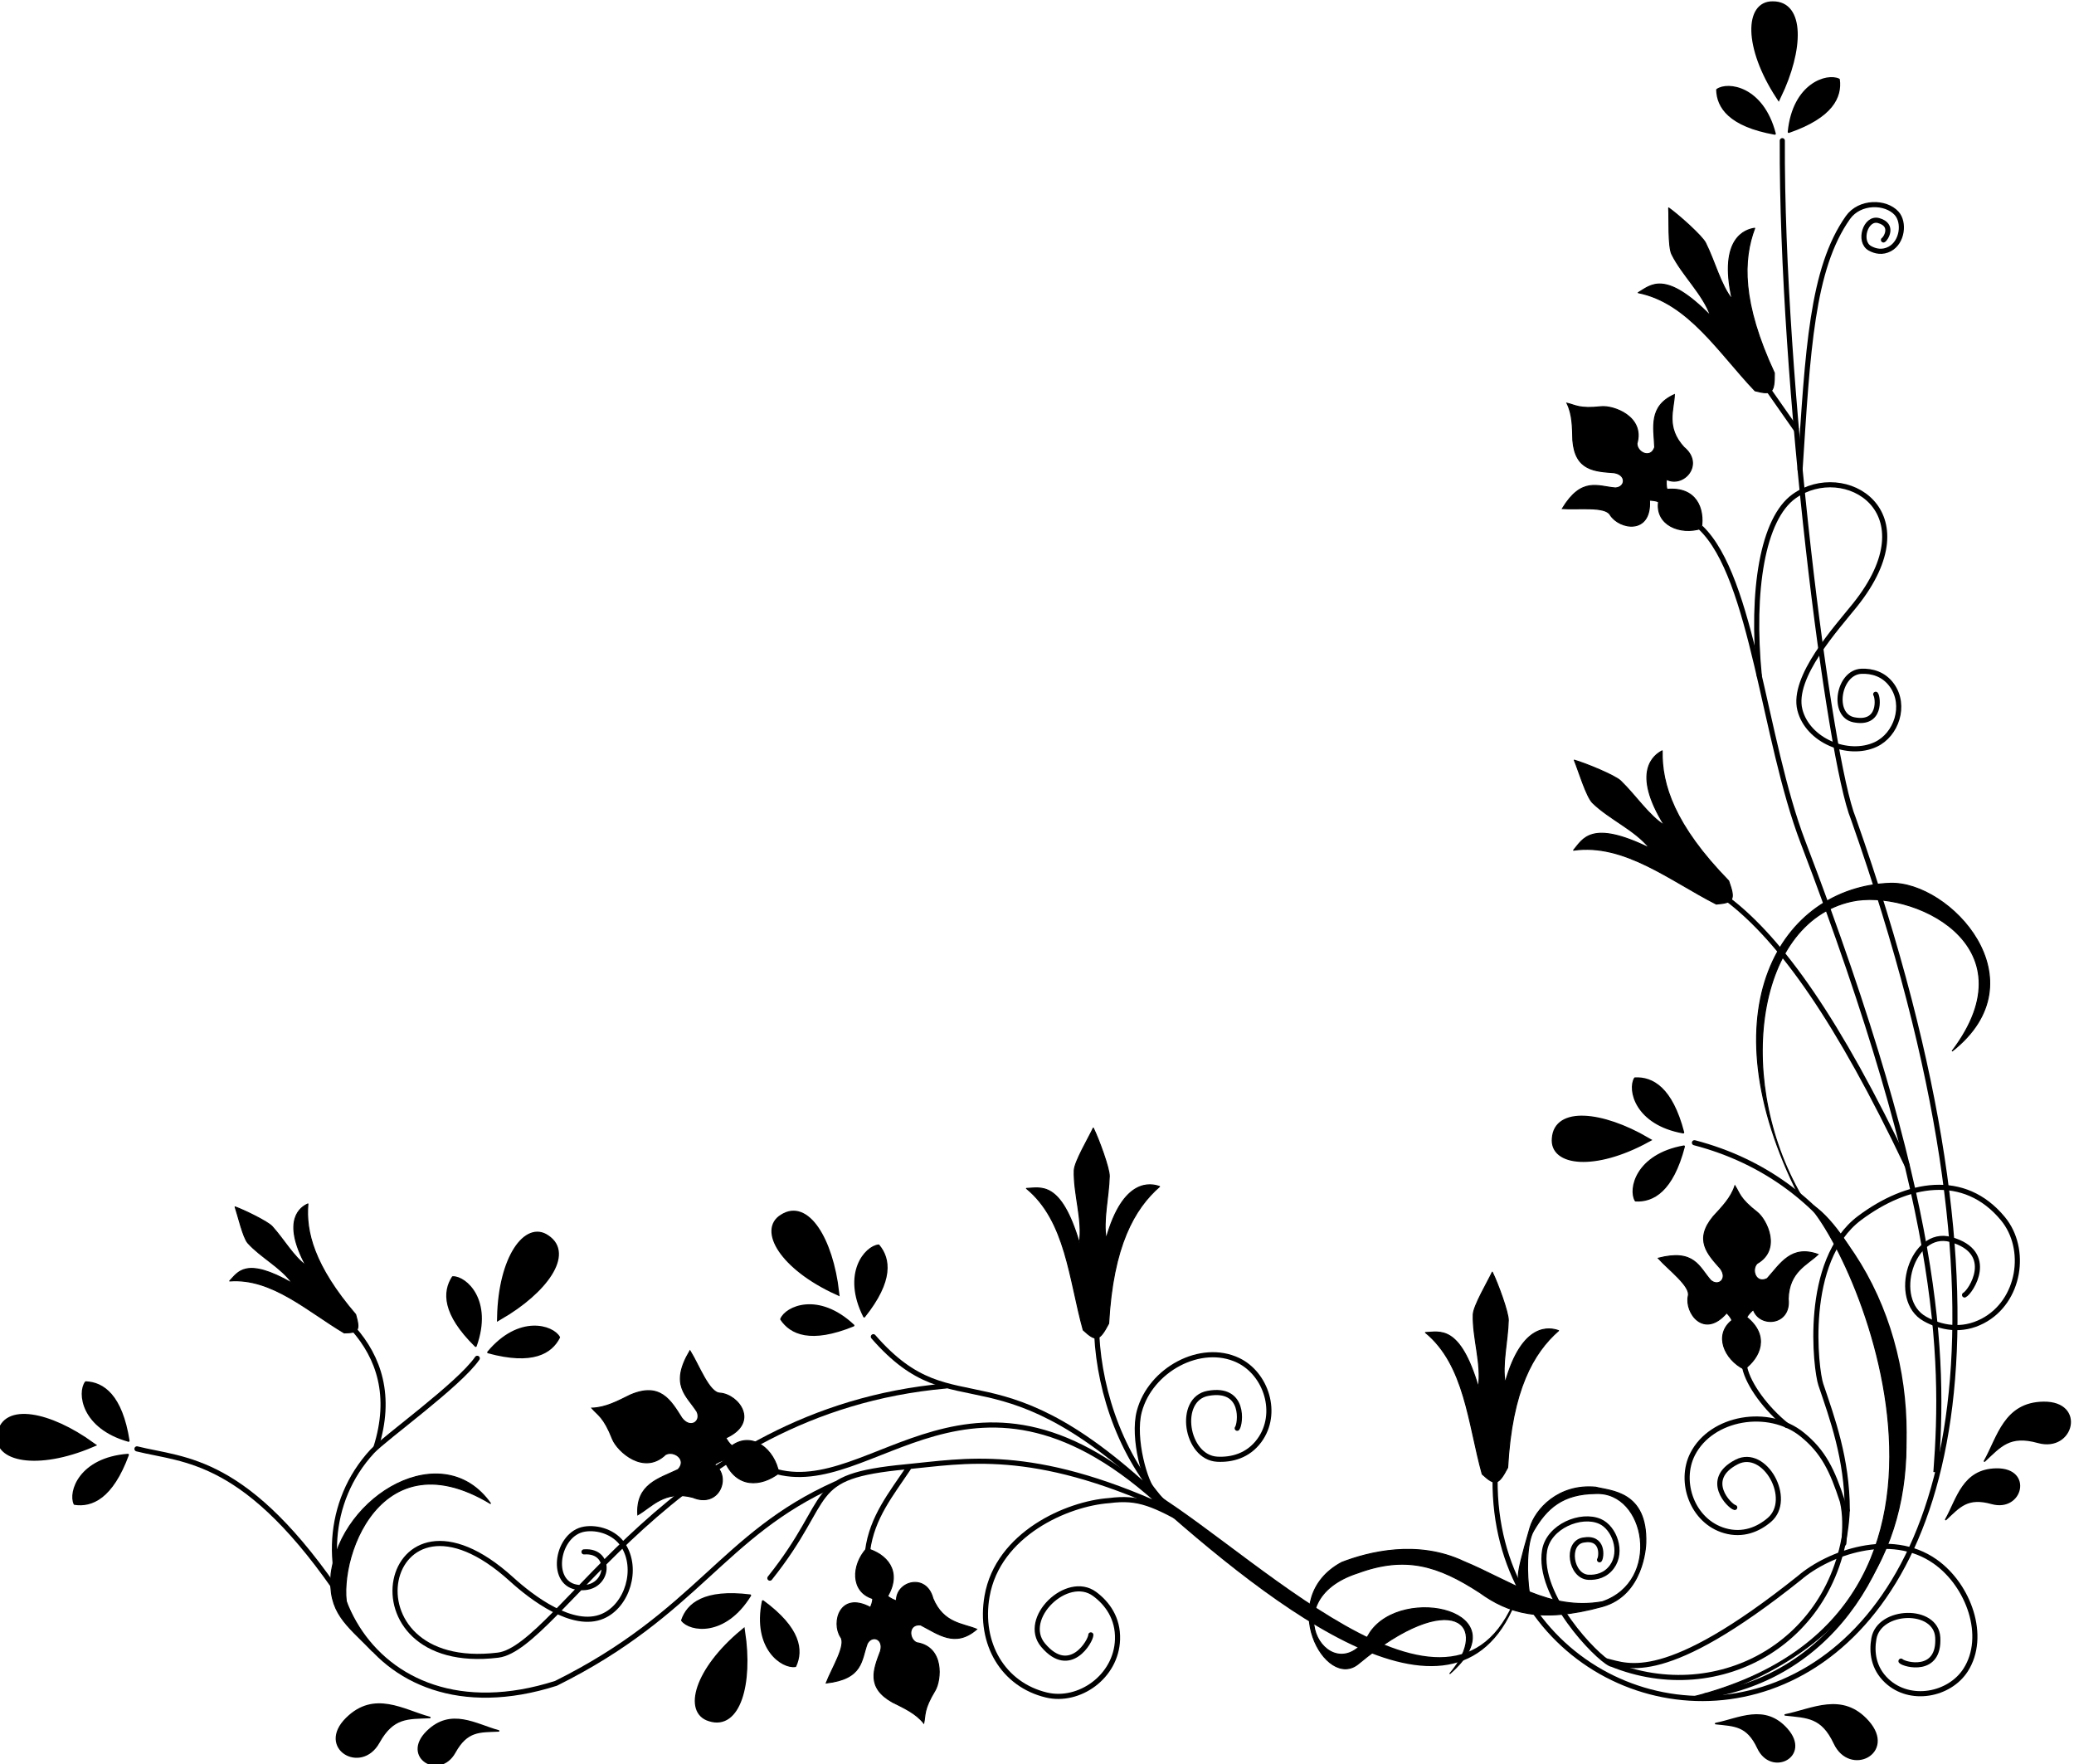 <?xml version="1.0" encoding="UTF-8" standalone="no"?>
<!-- Created with Inkscape (http://www.inkscape.org/) -->

<svg
   xmlns:dc="http://purl.org/dc/elements/1.1/"
   xmlns:cc="http://creativecommons.org/ns#"
   xmlns:rdf="http://www.w3.org/1999/02/22-rdf-syntax-ns#"
   xmlns:svg="http://www.w3.org/2000/svg"
   xmlns="http://www.w3.org/2000/svg"
   xmlns:sodipodi="http://sodipodi.sourceforge.net/DTD/sodipodi-0.dtd"
   xmlns:inkscape="http://www.inkscape.org/namespaces/inkscape"
   id="svg3262"
   sodipodi:docname="bg.svg"
   viewBox="0 0 404.82 344.33"
   version="1.1"
   inkscape:version="0.91 r13725">
  <defs
     id="defs3405" />
  <sodipodi:namedview
     id="namedview3264"
     fit-margin-left="0"
     inkscape:zoom="1.5856882"
     borderopacity="1"
     inkscape:current-layer="svg3262"
     inkscape:cx="202.41"
     inkscape:cy="172.16499"
     inkscape:window-maximized="1"
     showgrid="false"
     fit-margin-right="0"
     bordercolor="#666666"
     inkscape:window-x="282"
     guidetolerance="10"
     objecttolerance="10"
     inkscape:window-y="1192"
     fit-margin-bottom="0"
     inkscape:window-width="1304"
     inkscape:pageopacity="0"
     inkscape:pageshadow="2"
     pagecolor="#ffffff"
     gridtolerance="10"
     inkscape:window-height="745"
     fit-margin-top="0" />
  <g
     id="g4205"
     transform="matrix(1,0,0,-1,0,344.83)">
    <path
       d="m 379.786,48.277 c 2.717,2.533 4.219,4.482 8.982,3.159 5.931,-1.647 7.992,6.784 0.929,6.69 -6.569,-0.087 -7.646,-5.836 -9.912,-9.85 z"
       inkscape:connector-curvature="0"
       style="opacity:1;fill:#000000;stroke:#000000;stroke-width:0.3;stroke-linecap:round;stroke-linejoin:round"
       sodipodi:nodetypes="cssc"
       id="path3272" />
    <path
       inkscape:connector-curvature="0"
       style="opacity:1;fill:#000000;stroke:#000000;stroke-width:0.3;stroke-linecap:round;stroke-linejoin:round"
       sodipodi:nodetypes="cssc"
       d="m 387.346,59.677 c 3.162,2.949 4.909,5.216 10.45,3.677 6.9,-1.916 9.298,7.896 1.081,7.787 -7.642,-0.101 -8.895,-6.793 -11.531,-11.464 z"
       id="path4042" />
    <path
       d="m 371.051,20.648 c 0.658,-0.702 7.573,-2.503 7.176,4.626 -0.329,5.905 -11.415,5.592 -12.463,-0.215 -0.476,-2.638 -0.11,-5.771 2.489,-8.23 4.551,-4.305 12.26,-2.825 15.414,2.086 4.196,6.532 0.63,16.543 -5.964,21.178 -8.69,6.108 -20.844,1.614 -26.446,-3.183 -26.257,-20.985 -33.502,-17.217 -37.655,-16.234"
       inkscape:connector-curvature="0"
       style="opacity:1;fill:none;stroke:#000000;stroke-width:1px;stroke-linecap:round;stroke-linejoin:round"
       sodipodi:nodetypes="cssssscc"
       id="path4046" />
    <path
       inkscape:connector-curvature="0"
       style="opacity:1;fill:none;stroke:#000000;stroke-width:1px;stroke-linecap:round;stroke-linejoin:round"
       sodipodi:nodetypes="cssssscc"
       d="m 383.459,92.106 c 1.151,0.518 6.315,8.317 -2.712,10.83 -7.477,2.081 -11.779,-11.77 -5.007,-15.513 3.076,-1.7 7.124,-2.569 11.28,-0.388 7.275,3.818 8.796,14.06 3.932,19.955 -7.568,9.173 -18.713,7.051 -27.964,0.143 -11.156,-8.334 -8.548,-29.674 -7.587,-32.495 2.202,-6.526 5.141,-14.424 5.169,-24.51"
       id="path4051" />
    <path
       d="m 338.599,50.634 c -0.98,0.22 -6.251,5.481 0.384,8.884 5.496,2.819 11.062,-7.301 6.381,-11.305 -2.126,-1.819 -5.143,-3.143 -8.731,-2.106 -6.281,1.816 -9.014,9.519 -6.252,14.943 3.674,7.215 14.824,9.114 21.367,3.834 4.142,-3.343 5.884,-6.964 7.861,-13.038 0.607,-2.607 0.537,-5.33 0.279,-8.225"
       inkscape:connector-curvature="0"
       style="opacity:1;fill:none;stroke:#000000;stroke-width:1px;stroke-linecap:round;stroke-linejoin:round"
       sodipodi:nodetypes="cssssscc"
       id="path4053" />
    <path
       inkscape:connector-curvature="0"
       style="opacity:1;fill:none;stroke:#000000;stroke-width:1px;stroke-linecap:round;stroke-linejoin:round"
       sodipodi:nodetypes="cssssscc"
       d="m 241.489,66.093 c 0.643,0.772 1.619,8.154 -5.716,6.812 -6.076,-1.111 -4.326,-12.528 1.825,-12.853 2.794,-0.147 5.994,0.64 8.208,3.648 3.875,5.266 1.351,13.04 -4.143,15.659 -7.308,3.484 -17.122,-1.848 -19.282,-9.974 -1.395,-5.247 1.205,-14.178 2.822,-15.624 1.103,-1.881 4.932,-4.257 7.398,-6.386"
       id="path4055" />
    <path
       d="m 212.919,25.768 c 0.028,-1.121 -4.05,-8.261 -9.317,-2.005 -4.363,5.181 4.679,13.965 10.057,9.988 2.443,-1.806 4.607,-4.711 4.469,-8.878 -0.24,-7.295 -7.516,-12.352 -13.865,-10.84 -8.445,2.011 -13.206,10.028 -11.604,19.264 2.112,12.171 15.648,18.1 23.848,18.679 5.824,0.754 8.647,-0.651 16.472,-4.978"
       inkscape:connector-curvature="0"
       style="opacity:1;fill:none;stroke:#000000;stroke-width:1px;stroke-linecap:round;stroke-linejoin:round"
       sodipodi:nodetypes="cssssscc"
       id="path4057" />
    <path
       inkscape:connector-curvature="0"
       style="opacity:1;fill:none;stroke:#000000;stroke-width:1px;stroke-linecap:round;stroke-linejoin:round"
       sodipodi:nodetypes="csssssssc"
       d="m 366.115,209.336 c 0.463,-0.575 1.106,-6.03 -4.251,-4.98 -4.438,0.87 -3.045,9.28 1.461,9.469 2.047,0.086 4.382,-0.521 5.974,-2.759 2.786,-3.917 0.862,-9.634 -3.186,-11.522 -5.385,-2.511 -13.283,0.761 -14.798,6.762 -1.614,6.391 7.206,16.018 10.742,20.428 14.787,18.445 -2.138,28.17 -11.854,21.26 -6.178,-4.394 -8.427,-18.453 -6.816,-34.978"
       id="path4059" />
    <path
       d="m 367.63,298.006 c 0.395,0.181 2.168,2.898 -0.931,3.773 -2.567,0.725 -4.045,-4.101 -1.72,-5.405 1.056,-0.592 2.446,-0.895 3.873,-0.135 2.498,1.33 2.929,5.198 1.35,6.952 -2.13,2.366 -7.218,2.43 -9.515,-0.826 -7.053,-9.997 -7.821,-25.901 -9.336,-49.152"
       inkscape:connector-curvature="0"
       style="opacity:1;fill:none;stroke:#000000;stroke-width:1px;stroke-linecap:round;stroke-linejoin:round"
       sodipodi:nodetypes="csssasc"
       id="path4061" />
    <path
       d="m 312.211,40.422 c 0.361,0.436 0.908,4.604 -3.207,3.846 -3.408,-0.627 -2.427,-7.074 1.024,-7.257 1.567,-0.083 3.362,0.361 4.604,2.059 2.174,2.973 0.462,7.608 -2.324,8.841 -3.717,1.646 -10.011,-0.955 -10.816,-5.631 -1.52,-8.833 10.08,-20.845 12.832,-22.152"
       inkscape:connector-curvature="0"
       style="opacity:1;fill:none;stroke:#000000;stroke-width:1px;stroke-linecap:round;stroke-linejoin:round"
       sodipodi:nodetypes="csssasc"
       id="path4063" />
    <path
       inkscape:connector-curvature="0"
       style="opacity:1;fill:#000000;stroke:#000000;stroke-width:0.3;stroke-linecap:round;stroke-linejoin:round"
       sodipodi:nodetypes="cssc"
       d="m 334.873,8.459 c 3.692,-0.411 6.149,-0.281 8.249,-4.756 2.615,-5.572 10.354,-1.643 5.681,3.654 -4.346,4.926 -9.409,1.998 -13.93,1.101 z"
       id="path4067" />
    <path
       d="m 348.447,10.152 c 4.297,-0.477 7.155,-0.325 9.598,-5.532 3.042,-6.483 12.048,-1.909 6.612,4.253 -5.056,5.731 -10.948,2.322 -16.21,1.278 z"
       inkscape:connector-curvature="0"
       style="opacity:1;fill:#000000;stroke:#000000;stroke-width:0.3;stroke-linecap:round;stroke-linejoin:round"
       sodipodi:nodetypes="cssc"
       id="path4069" />
    <path
       d="m 97.329,7.028 c -3.712,-0.157 -6.154,0.14 -8.555,-4.181 -2.99,-5.38 -10.442,-0.931 -5.418,4.034 4.672,4.618 9.524,1.35 13.973,0.146 z"
       inkscape:connector-curvature="0"
       style="opacity:1;fill:#000000;stroke:#000000;stroke-width:0.3;stroke-linecap:round;stroke-linejoin:round"
       sodipodi:nodetypes="cssc"
       id="path4071" />
    <path
       inkscape:connector-curvature="0"
       style="opacity:1;fill:#000000;stroke:#000000;stroke-width:0.3;stroke-linecap:round;stroke-linejoin:round"
       sodipodi:nodetypes="cssc"
       d="m 83.9,9.645 c -4.319,-0.182 -7.161,0.165 -9.954,-4.862 -3.478,-6.26 -12.15,-1.081 -6.305,4.696 5.436,5.372 11.082,1.568 16.259,0.167 z"
       id="path4073" />
    <path
       d="m 113.99,41.967 c 5.908,0.459 4.925,-8.057 -1.51,-6.876 -5.33,0.979 -3.732,10.445 1.601,11.319 2.568,0.421 5.891,-0.585 7.55,-3.125 3.002,-4.593 0.853,-11.789 -3.985,-13.879 -5.832,-2.519 -13.868,3.645 -17.791,7.207 -25.39,23.054 -33.856,-18.603 -2.646,-14.8 12.006,1.463 33.748,47.755 87.395,52.53"
       inkscape:connector-curvature="0"
       style="opacity:1;fill:none;stroke:#000000;stroke-width:1px;stroke-linecap:round;stroke-linejoin:round"
       sodipodi:nodetypes="cssssssc"
       id="path4075" />
    <path
       d="m 214.079,84.207 c 0.582,-11.212 4.921,-24.551 14.496,-34.195 -34.476,34.01 -41.654,15.053 -58.107,33.948"
       inkscape:connector-curvature="0"
       style="opacity:1;fill:none;stroke:#000000;stroke-width:1px;stroke-linecap:round"
       sodipodi:nodetypes="ccc"
       id="path4077" />
    <path
       d="m 150.269,36.841 c 12.811,16.053 6.532,19.818 26.585,21.73 11.386,1.085 24.405,3.922 50.685,-8.063 -37.66,35.277 -57.207,1.076 -76.744,7.359"
       inkscape:connector-curvature="0"
       style="opacity:1;fill:none;stroke:#000000;stroke-width:1px;stroke-linecap:round"
       sodipodi:nodetypes="cscc"
       id="path4079" />
    <path
       d="m 169.35,42.206 c 0.851,6.542 4.605,11.047 8.053,16.23"
       inkscape:connector-curvature="0"
       style="opacity:1;fill:none;stroke:#000000;stroke-width:1px"
       sodipodi:nodetypes="cc"
       id="path4081" />
    <path
       d="m 163.089,55.23 c -22.17,-9.92 -26.84,-25.141 -54.57,-38.918 -37.475,-11.972 -53.989,25.661 -35.855,45.276 2.384,2.578 16.965,13.038 20.492,18.159"
       inkscape:connector-curvature="0"
       style="opacity:1;fill:none;stroke:#000000;stroke-width:1px;stroke-linecap:round"
       sodipodi:nodetypes="ccsc"
       id="path4083" />
    <path
       d="m 297.089,36.383 c -10.902,-36.95 -50.467,3.815 -71.892,17.008 l 1.188,-2.293 c 25.29,-22.393 61.19,-49.331 70.7,-14.715 z"
       inkscape:connector-curvature="0"
       style="opacity:1;fill:#000000;stroke:#000000;stroke-width:0.3;stroke-linejoin:round"
       sodipodi:nodetypes="cccc"
       id="path4085" />
    <path
       d="m 95.769,51.383 c -22.955,13.865 -30.878,-13.905 -27.553,-21.639 -0.563,1.149 5.593,-8.285 4.457,-7.124 -5.123,5.237 -8.66,7.484 -8.051,15.038 2.033,15.484 21.883,26.911 31.147,13.725 z"
       inkscape:connector-curvature="0"
       style="opacity:1;fill:#000000;stroke:#000000;stroke-width:0.2"
       sodipodi:nodetypes="ccscc"
       id="path4087" />
    <path
       d="m 67.079,32.36 c -18.881,28.287 -31.046,27.374 -40.344,29.711"
       inkscape:connector-curvature="0"
       style="opacity:1;fill:none;stroke:#000000;stroke-width:1px;stroke-linecap:round"
       sodipodi:nodetypes="cc"
       id="path4089" />
    <path
       d="M 73.37,62.313 C 76.576,72.404 73.936,79.931 68.967,85.551"
       inkscape:connector-curvature="0"
       style="opacity:1;fill:none;stroke:#000000;stroke-width:1px;stroke-linejoin:round"
       sodipodi:nodetypes="cc"
       id="path4091" />
    <path
       d="m 347.884,317.376 c -0.2,-47.47 9.122,-120.72 13.876,-132.32 70.7,-200.39 -70.45,-198.85 -69.94,-128.97"
       inkscape:connector-curvature="0"
       style="opacity:1;fill:none;stroke:#000000;stroke-width:1px;stroke-linecap:round"
       sodipodi:nodetypes="ccc"
       id="path4093" />
    <path
       d="m 340.548,77.929 c 0.74,-3.379 4.212,-8.083 8.235,-11.302"
       inkscape:connector-curvature="0"
       style="opacity:1;fill:none;stroke:#000000;stroke-width:1px;stroke-linecap:round"
       sodipodi:nodetypes="cc"
       id="path4095" />
    <path
       d="m 314.442,20.107 c 21.223,-8.682 45.083,4.605 46.126,30.116"
       inkscape:connector-curvature="0"
       style="opacity:1;fill:none;stroke:#000000;stroke-width:1px"
       sodipodi:nodetypes="cc"
       id="path4097" />
    <path
       d="m 332.839,13.887 c 51.008,7.485 53.216,93.479 -2.103,107.93"
       inkscape:connector-curvature="0"
       style="opacity:1;fill:none;stroke:#000000;stroke-width:1px;stroke-linecap:round"
       sodipodi:nodetypes="cc"
       id="path4099" />
    <path
       d="m 330.781,13.756 c 64.392,16.581 29.69,91.78 20.456,97.55 -18.498,36.446 -3.53,60.365 17.669,61.139 11.633,0.425 29.718,-18.882 12.118,-32.754 15.955,21.046 -8.168,31.773 -19.63,29.238 -19.273,-4.263 -22.894,-36.132 -9.193,-58.499 12.872,-4.2 45.791,-75.75 -19.055,-96.889 z"
       inkscape:connector-curvature="0"
       style="opacity:1;fill:#000000;stroke:#000000;stroke-width:0.2"
       sodipodi:nodetypes="ccacaccc"
       id="path4101" />
    <path
       d="m 331.964,241.846 c 10.216,-9.77 12.279,-41.27 19.957,-61.36 26.925,-70.45 27.711,-99.936 25.949,-122.97"
       inkscape:connector-curvature="0"
       style="opacity:1;fill:none;stroke:#000000;stroke-width:1px"
       sodipodi:nodetypes="csc"
       id="path4103" />
    <path
       d="m 337.228,169.326 c 10.5,-7.98 21.617,-23.79 35.031,-51.95"
       inkscape:connector-curvature="0"
       style="opacity:1;fill:none;stroke:#000000;stroke-width:1px;stroke-linecap:round"
       sodipodi:nodetypes="cc"
       id="path4105" />
    <g
       transform="matrix(0.074,0.997,-0.997,0.074,405.81,-13.627)"
       style="opacity:1;fill:#000000;stroke:#000000"
       id="g4113">
      <path
         inkscape:connector-curvature="0"
         style="fill:#000000;stroke:#000000;stroke-width:0.4;stroke-linecap:round;stroke-linejoin:round"
         sodipodi:nodetypes="ccc"
         d="m 128.67,86.913 c -8.86,1.624 -11.14,5.248 -11.213,8.611 2.053,1.454 8.873,0.541 11.213,-8.611 z"
         id="path4107" />
      <path
         inkscape:connector-curvature="0"
         style="fill:#000000;stroke:#000000;stroke-width:1px"
         sodipodi:nodetypes="ccc"
         d="m 129.41,94.161 c 4.5,9.236 4.676,18.142 -1.053,18.089 -4.892,0.114 -5.293,-8.264 1.053,-18.089 z"
         id="path4109" />
      <path
         d="m 131.39,87.252 c 8.524,2.913 10.244,6.833 9.82,10.17 -2.245,1.135 -8.856,-0.773 -9.82,-10.17 z"
         inkscape:connector-curvature="0"
         style="fill:#000000;stroke:#000000;stroke-width:0.4;stroke-linecap:round;stroke-linejoin:round"
         sodipodi:nodetypes="ccc"
         id="path4111" />
    </g>
    <g
       transform="matrix(0.843,0.538,-0.538,0.843,104.859,-56.335)"
       style="opacity:1;fill:#000000;stroke:#000000"
       id="g4118">
      <path
         d="m 128.67,86.913 c -8.86,1.624 -11.14,5.248 -11.213,8.611 2.053,1.454 8.873,0.541 11.213,-8.611 z"
         inkscape:connector-curvature="0"
         style="fill:#000000;stroke:#000000;stroke-width:0.4;stroke-linecap:round;stroke-linejoin:round"
         sodipodi:nodetypes="ccc"
         id="path4120" />
      <path
         d="m 129.41,94.161 c 4.5,9.236 4.676,18.142 -1.053,18.089 -4.892,0.114 -5.293,-8.264 1.053,-18.089 z"
         inkscape:connector-curvature="0"
         style="fill:#000000;stroke:#000000;stroke-width:1px"
         sodipodi:nodetypes="ccc"
         id="path4122" />
      <path
         inkscape:connector-curvature="0"
         style="fill:#000000;stroke:#000000;stroke-width:0.4;stroke-linecap:round;stroke-linejoin:round"
         sodipodi:nodetypes="ccc"
         d="m 131.39,87.252 c 8.524,2.913 10.244,6.833 9.82,10.17 -2.245,1.135 -8.856,-0.773 -9.82,-10.17 z"
         id="path4124" />
    </g>
    <path
       d="m 350.733,260.816 -7.062,10.098"
       inkscape:connector-curvature="0"
       style="opacity:1;fill:none;stroke:#000000;stroke-width:1px"
       sodipodi:nodetypes="cc"
       id="path4126" />
    <path
       d="m 346.334,272.036 c -6.412,13.776 -6.147,22.118 -3.841,28.248 -1.73,-0.246 -7.085,-1.792 -4.398,-13.876 -2.264,2.828 -3.359,7.348 -5.204,11.027 -0.681,1.357 -5.228,5.418 -7.186,6.814 0.119,-2.012 -0.142,-7.509 0.619,-9.044 2.034,-4.098 6.078,-7.752 7.558,-12.018 -8.986,9.117 -11.725,5.901 -14.124,4.522 9.787,-1.948 15.763,-11.766 22.797,-19.142 3.317,-0.872 3.8,-0.451 3.779,3.469 z"
       inkscape:connector-curvature="0"
       style="opacity:1;fill:#000000;stroke:#000000;stroke-width:0.2;stroke-linecap:round;stroke-linejoin:round"
       sodipodi:nodetypes="cccscscccc"
       id="path4128" />
    <path
       inkscape:connector-curvature="0"
       style="opacity:1;fill:#000000;stroke:#000000;stroke-width:0.2;stroke-linecap:round;stroke-linejoin:round"
       sodipodi:nodetypes="cccscscccc"
       d="m 69.419,88.293 c -8.148,9.516 -9.789,16.199 -9.319,21.579 -1.319,-0.579 -5.228,-2.995 -0.413,-11.995 -2.426,1.743 -4.298,5.089 -6.579,7.601 -0.842,0.927 -5.354,3.142 -7.218,3.816 0.541,-1.571 1.553,-5.994 2.499,-7.044 2.524,-2.803 6.547,-4.807 8.668,-7.866 -9.158,5.246 -10.619,2.084 -12.219,0.457 8.203,0.625 15.128,-5.845 22.35,-10.141 2.827,0.044 3.118,0.485 2.231,3.593 z"
       id="path4130" />
    <g
       transform="matrix(0.954,-0.299,-0.299,-0.954,49.65,154.856)"
       style="opacity:1;fill:#000000;stroke:#000000"
       id="g4132">
      <path
         inkscape:connector-curvature="0"
         style="fill:#000000;stroke:#000000;stroke-width:0.4;stroke-linecap:round;stroke-linejoin:round"
         sodipodi:nodetypes="ccc"
         d="m 128.67,86.913 c -8.86,1.624 -11.14,5.248 -11.213,8.611 2.053,1.454 8.873,0.541 11.213,-8.611 z"
         id="path4134" />
      <path
         inkscape:connector-curvature="0"
         style="fill:#000000;stroke:#000000;stroke-width:1px"
         sodipodi:nodetypes="ccc"
         d="m 129.41,94.161 c 4.5,9.236 4.676,18.142 -1.053,18.089 -4.892,0.114 -5.293,-8.264 1.053,-18.089 z"
         id="path4136" />
      <path
         d="m 131.39,87.252 c 8.524,2.913 10.244,6.833 9.82,10.17 -2.245,1.135 -8.856,-0.773 -9.82,-10.17 z"
         inkscape:connector-curvature="0"
         style="fill:#000000;stroke:#000000;stroke-width:0.4;stroke-linecap:round;stroke-linejoin:round"
         sodipodi:nodetypes="ccc"
         id="path4138" />
    </g>
    <path
       d="m 282.959,18.17 c 14.028,12.266 -9.237,17.459 -15.549,8.053 -6.961,-12.516 -19.562,6.13 -2.354,11.646 9.284,3.405 15.653,1.454 23.788,-3.841 5.459,-3.943 11.798,-6.057 23.912,-2.726 8.004,2.221 8.466,11.669 8.487,12.39 0.299,10.136 -6.865,10.136 -9.788,10.903 -7.248,0.668 -11.758,-4.288 -12.823,-7.929 -3.383,-11.566 -1.95,-8.759 -2.085,-12.198 l 1.961,-0.501 c -0.51,3.476 -0.625,9.622 0.805,12.08 2.578,4.432 5.679,7.248 12.142,7.31 9.817,0.47 12.973,-17.131 1.301,-21.124 -10.331,-1.842 -18.123,4.177 -27.071,7.867 -9.072,4.28 -18.653,1.796 -23.788,-0.186 -13,-6.969 -3.131,-25.324 3.345,-19.7 18.169,15.033 25.934,7.56 17.717,-2.044 z"
       inkscape:connector-curvature="0"
       style="opacity:1;fill:#000000;stroke:#000000;stroke-width:0.2"
       sodipodi:nodetypes="cccccscsccscccccc"
       id="path4140" />
    <path
       d="m 332.087,241.706 c 0.638,3.909 -1.009,8.139 -6.721,7.62 -0.158,0.603 -0.182,1.43 -0.093,1.951 3.395,-1.678 7.421,2.962 3.407,6.257 -3.602,3.933 -1.965,7.345 -1.858,10.283 -5.061,-2.282 -3.995,-6.42 -3.841,-10.283 -0.802,-2.362 -3.492,-0.974 -3.469,0.743 1.51,5.249 -4.56,7.407 -6.938,7.186 -4.351,-0.488 -5.095,0.314 -6.721,0.681 1.109,-2.248 1.073,-4.761 1.146,-7.248 0.456,-5.911 4.301,-6.035 8.053,-6.319 2.514,-0.404 2.237,-2.88 0.248,-2.974 -3.429,0.271 -6.547,2.194 -10.345,-4.027 3.046,-0.215 8.401,0.509 9.339,-1.224 1.798,-2.848 8.077,-3.909 7.666,2.865 0.468,-0.034 1.218,-0.041 1.766,-0.341 -0.602,-4.486 4.201,-6.496 8.363,-5.173 z"
       inkscape:connector-curvature="0"
       style="opacity:1;fill:#000000;stroke:#000000;stroke-width:0.2"
       sodipodi:nodetypes="ccccccccccccccccc"
       id="path4142" />
    <path
       inkscape:connector-curvature="0"
       style="opacity:1;fill:#000000;stroke:#000000;stroke-width:0.2"
       sodipodi:nodetypes="ccccccccccccccccc"
       d="m 340.462,77.61 c 3.179,2.362 4.942,6.546 0.479,10.149 0.306,0.543 0.865,1.153 1.292,1.466 1.269,-3.568 7.389,-3.04 6.801,2.12 0.152,5.331 3.703,6.641 5.824,8.676 -5.222,1.885 -7.338,-1.828 -9.916,-4.709 -2.22,-1.138 -3.185,1.732 -1.973,2.949 4.738,2.718 1.883,8.492 0.021,9.989 -3.464,2.678 -3.439,3.772 -4.351,5.168 -0.769,-2.386 -2.544,-4.165 -4.223,-6.001 -3.788,-4.561 -1.113,-7.327 1.383,-10.142 1.524,-2.04 -0.399,-3.625 -1.892,-2.307 -2.273,2.582 -3.173,6.133 -10.23,4.311 2.037,-2.275 6.386,-5.483 5.853,-7.379 -0.692,-3.296 3.077,-8.429 7.498,-3.28 0.312,-0.35 0.846,-0.878 1.03,-1.474 -3.555,-2.802 -1.506,-7.588 2.403,-9.535 z"
       id="path4144" />
    <path
       d="m 169.16,42.624 c 3.815,-1.065 6.962,-4.337 4.089,-9.302 0.481,-0.397 1.221,-0.766 1.732,-0.904 -0.096,3.786 5.806,5.489 7.109,0.462 2.055,-4.921 5.839,-4.87 8.55,-6.009 -4.198,-3.633 -7.505,-0.927 -10.945,0.837 -2.48,0.265 -2.351,-2.759 -0.784,-3.46 5.398,-0.837 4.804,-7.25 3.604,-9.316 -2.272,-3.743 -1.857,-4.755 -2.207,-6.385 -1.574,1.952 -3.869,2.975 -6.095,4.086 -5.172,2.898 -3.668,6.44 -2.349,9.963 0.69,2.451 -1.673,3.24 -2.594,1.475 -1.195,-3.225 -0.761,-6.863 -8.002,-7.695 1.085,2.854 3.993,7.409 2.815,8.988 -1.829,2.828 -0.152,8.972 5.822,5.752 0.166,0.439 0.475,1.123 0.433,1.745 -4.324,1.34 -4.129,6.542 -1.178,9.763 z"
       inkscape:connector-curvature="0"
       style="opacity:1;fill:#000000;stroke:#000000;stroke-width:0.2"
       sodipodi:nodetypes="ccccccccccccccccc"
       id="path4146" />
    <path
       inkscape:connector-curvature="0"
       style="opacity:1;fill:#000000;stroke:#000000;stroke-width:0.2"
       sodipodi:nodetypes="ccccccccccccccccc"
       d="m 152.019,57.329 c -3.403,-2.575 -8.262,-3.136 -10.643,2.567 -0.654,-0.153 -1.454,-0.547 -1.906,-0.894 3.308,-2.39 0.914,-8.56 -4.245,-6.396 -5.56,1.451 -7.986,-1.826 -10.732,-3.406 -0.373,5.97 4.105,7.038 7.863,8.836 1.847,1.953 -0.83,3.817 -2.455,2.931 -4.241,-4.081 -9.352,0.615 -10.339,2.992 -1.725,4.391 -2.864,4.696 -4.033,6.06 2.7,0.075 5.075,1.374 7.482,2.557 5.861,2.541 7.915,-1.06 10.074,-4.491 1.651,-2.192 3.87,-0.681 2.958,1.261 -1.985,3.13 -5.386,5.133 -1.372,11.883 1.738,-2.793 3.744,-8.26 5.867,-8.281 3.618,-0.279 7.79,-5.727 1.13,-8.746 0.268,-0.428 0.653,-1.14 1.213,-1.51 3.971,2.832 8.304,-0.732 9.138,-5.363 z"
       id="path4148" />
    <g
       transform="matrix(1,0.004,-0.004,1,218.1,231.306)"
       style="opacity:1;fill:#000000;stroke:#000000"
       id="g4152">
      <path
         d="m 128.67,86.913 c -8.86,1.624 -11.14,5.248 -11.213,8.611 2.053,1.454 8.873,0.541 11.213,-8.611 z"
         inkscape:connector-curvature="0"
         style="fill:#000000;stroke:#000000;stroke-width:0.4;stroke-linecap:round;stroke-linejoin:round"
         sodipodi:nodetypes="ccc"
         id="path4154" />
      <path
         d="m 129.41,94.161 c 4.5,9.236 4.676,18.142 -1.053,18.089 -4.892,0.114 -5.293,-8.264 1.053,-18.089 z"
         inkscape:connector-curvature="0"
         style="fill:#000000;stroke:#000000;stroke-width:1px"
         sodipodi:nodetypes="ccc"
         id="path4156" />
      <path
         inkscape:connector-curvature="0"
         style="fill:#000000;stroke:#000000;stroke-width:0.4;stroke-linecap:round;stroke-linejoin:round"
         sodipodi:nodetypes="ccc"
         d="m 131.39,87.252 c 8.524,2.913 10.244,6.833 9.82,10.17 -2.245,1.135 -8.856,-0.773 -9.82,-10.17 z"
         id="path4158" />
    </g>
    <path
       inkscape:connector-curvature="0"
       style="opacity:1;fill:#000000;stroke:#000000;stroke-width:0.2;stroke-linecap:round;stroke-linejoin:round"
       sodipodi:nodetypes="cccscscccc"
       d="m 294.279,58.421 c 0.841,15.172 5.008,22.403 9.932,26.722 -1.642,0.599 -7.093,1.76 -10.421,-10.163 -0.663,3.562 0.502,8.063 0.61,12.178 0.04,1.518 -2.056,7.243 -3.124,9.398 -0.843,-1.831 -3.666,-6.555 -3.718,-8.268 -0.139,-4.573 1.705,-9.702 0.999,-14.162 -3.625,12.277 -7.557,10.732 -10.323,10.647 7.712,-6.332 8.353,-17.808 11.079,-27.629 2.514,-2.332 3.139,-2.19 4.968,1.278 z"
       id="path4160" />
    <path
       d="m 216.399,86.544 c 0.841,15.172 5.008,22.403 9.932,26.722 -1.642,0.599 -7.093,1.76 -10.421,-10.163 -0.663,3.562 0.502,8.063 0.61,12.178 0.04,1.518 -2.056,7.243 -3.124,9.397 -0.843,-1.831 -3.666,-6.555 -3.718,-8.268 -0.139,-4.573 1.705,-9.702 0.999,-14.162 -3.625,12.277 -7.557,10.732 -10.323,10.647 7.712,-6.332 8.353,-17.808 11.079,-27.629 2.514,-2.332 3.139,-2.19 4.968,1.278 z"
       inkscape:connector-curvature="0"
       style="opacity:1;fill:#000000;stroke:#000000;stroke-width:0.2;stroke-linecap:round;stroke-linejoin:round"
       sodipodi:nodetypes="cccscscccc"
       id="path4162" />
    <g
       transform="matrix(0.828,-0.56,0.56,0.828,-62.361,82.251)"
       style="opacity:1;fill:#000000;stroke:#000000"
       id="g4164">
      <path
         inkscape:connector-curvature="0"
         style="fill:#000000;stroke:#000000;stroke-width:0.4;stroke-linecap:round;stroke-linejoin:round"
         sodipodi:nodetypes="ccc"
         d="m 128.67,86.913 c -8.86,1.624 -11.14,5.248 -11.213,8.611 2.053,1.454 8.873,0.541 11.213,-8.611 z"
         id="path4166" />
      <path
         inkscape:connector-curvature="0"
         style="fill:#000000;stroke:#000000;stroke-width:1px"
         sodipodi:nodetypes="ccc"
         d="m 129.41,94.161 c 4.5,9.236 4.676,18.142 -1.053,18.089 -4.892,0.114 -5.293,-8.264 1.053,-18.089 z"
         id="path4168" />
      <path
         d="m 131.39,87.252 c 8.524,2.913 10.244,6.833 9.82,10.17 -2.245,1.135 -8.856,-0.773 -9.82,-10.17 z"
         inkscape:connector-curvature="0"
         style="fill:#000000;stroke:#000000;stroke-width:0.4;stroke-linecap:round;stroke-linejoin:round"
         sodipodi:nodetypes="ccc"
         id="path4170" />
    </g>
    <g
       transform="matrix(0.171,0.985,-0.985,0.171,88.57,-80.689)"
       style="opacity:1;fill:#000000;stroke:#000000"
       id="g4172">
      <path
         d="m 128.67,86.913 c -8.86,1.624 -11.14,5.248 -11.213,8.611 2.053,1.454 8.873,0.541 11.213,-8.611 z"
         inkscape:connector-curvature="0"
         style="fill:#000000;stroke:#000000;stroke-width:0.4;stroke-linecap:round;stroke-linejoin:round"
         sodipodi:nodetypes="ccc"
         id="path4174" />
      <path
         d="m 129.41,94.161 c 4.5,9.236 4.676,18.142 -1.053,18.089 -4.892,0.114 -5.293,-8.264 1.053,-18.089 z"
         inkscape:connector-curvature="0"
         style="fill:#000000;stroke:#000000;stroke-width:1px"
         sodipodi:nodetypes="ccc"
         id="path4176" />
      <path
         inkscape:connector-curvature="0"
         style="fill:#000000;stroke:#000000;stroke-width:0.4;stroke-linecap:round;stroke-linejoin:round"
         sodipodi:nodetypes="ccc"
         d="m 131.39,87.252 c 8.524,2.913 10.244,6.833 9.82,10.17 -2.245,1.135 -8.856,-0.773 -9.82,-10.17 z"
         id="path4178" />
    </g>
    <path
       inkscape:connector-curvature="0"
       style="opacity:1;fill:#000000;stroke:#000000;stroke-width:0.2;stroke-linecap:round;stroke-linejoin:round"
       sodipodi:nodetypes="cccscscccc"
       d="m 337.414,172.916 c -10.611,10.876 -13.123,18.835 -12.977,25.383 -1.551,-0.805 -6.092,-4.036 0.444,-14.55 -3.073,1.919 -5.602,5.821 -8.561,8.682 -1.092,1.055 -6.727,3.381 -9.037,4.051 0.779,-1.859 2.352,-7.133 3.579,-8.329 3.276,-3.194 8.302,-5.302 11.111,-8.838 -11.498,5.628 -13.017,1.686 -14.825,-0.41 9.88,1.402 18.769,-5.883 27.849,-10.514 3.418,0.276 3.736,0.832 2.417,4.525 z"
       id="path4180" />
  </g>
</svg>
